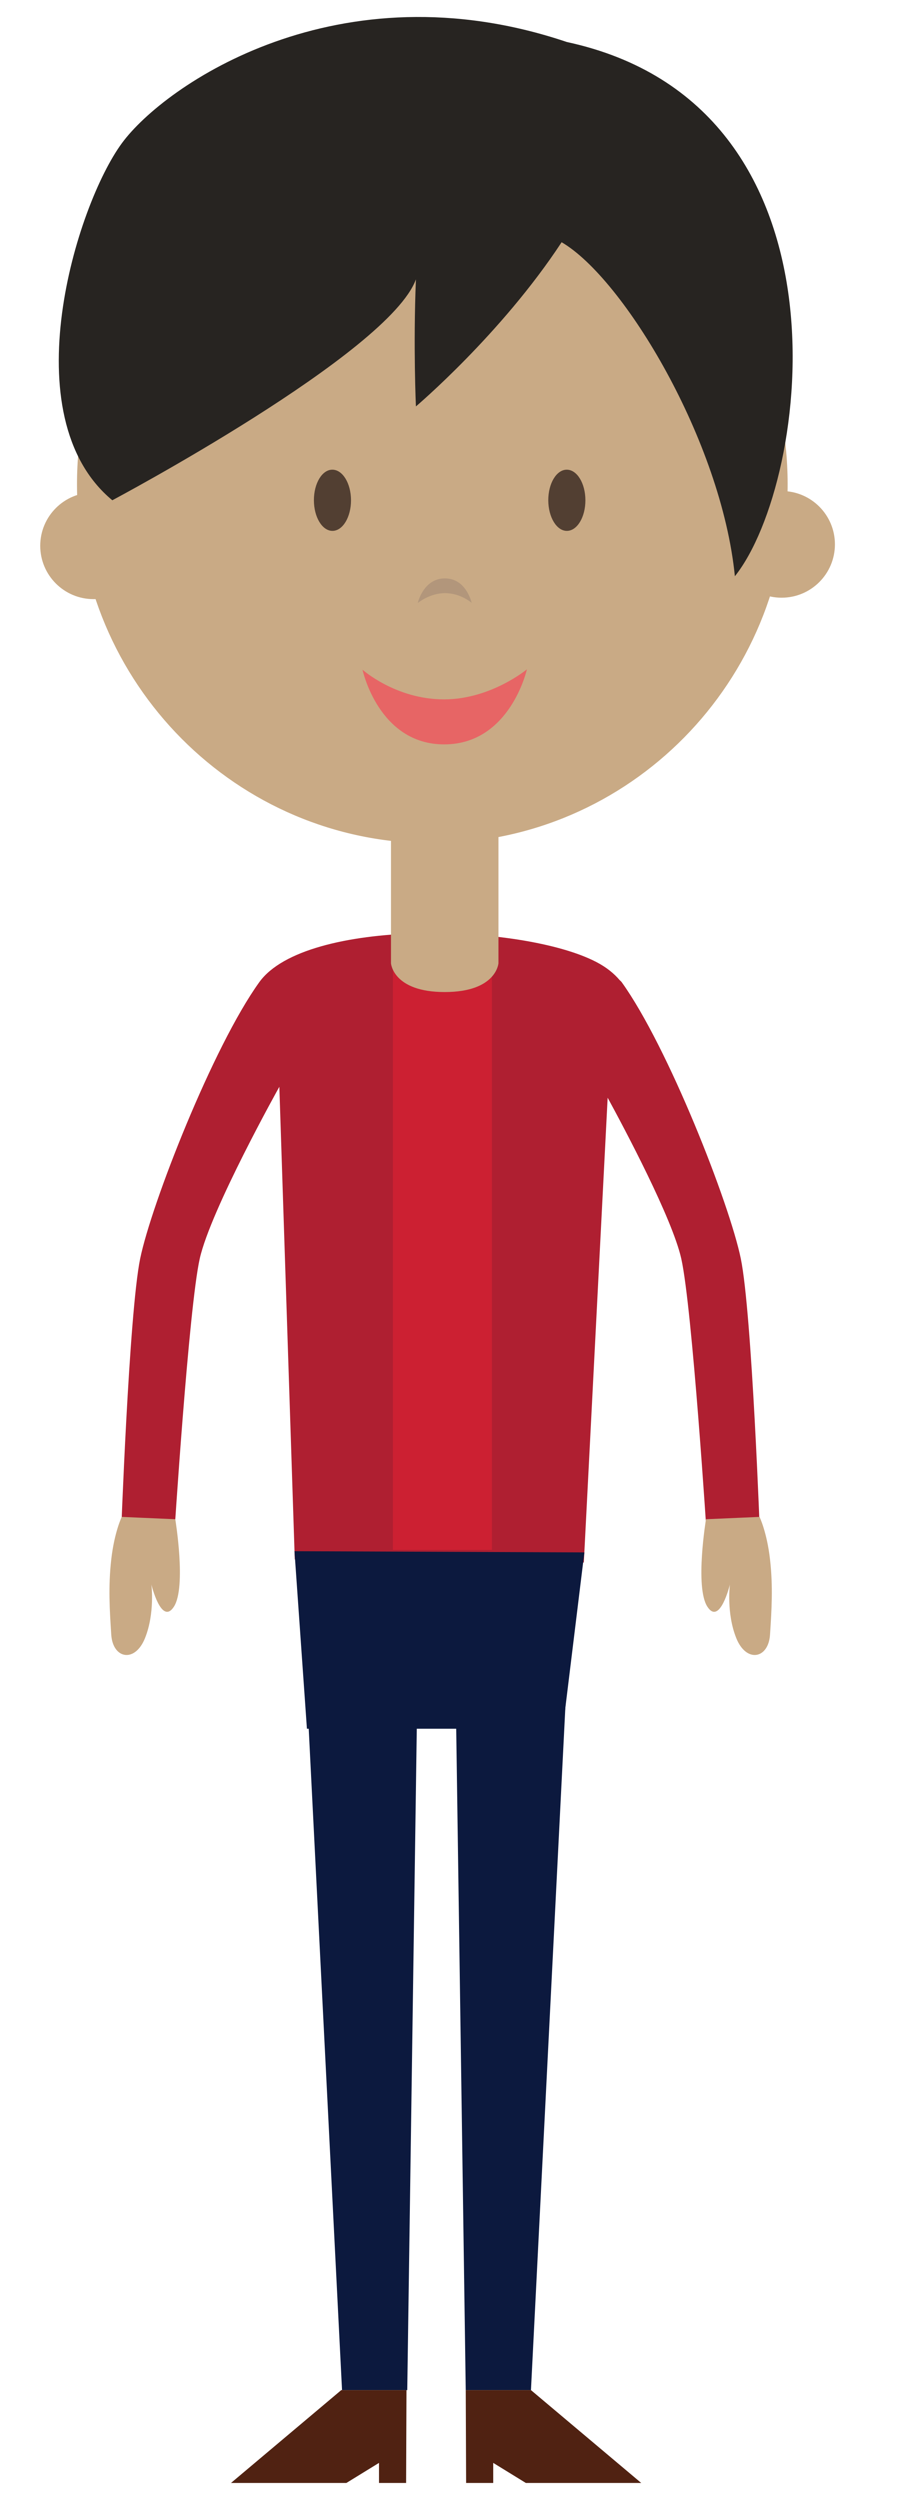 <svg version="1.1" id="ciudadano" xmlns="http://www.w3.org/2000/svg" xmlns:xlink="http://www.w3.org/1999/xlink" x="0px" y="0px"
	 width="57.138px" height="159px" viewBox="4.301 0 57.138 159" enable-background="new 4.301 0 57.138 159" xml:space="preserve">
<g>
	<path fill="#C9AA85" d="M54.417,30.748c0.03,12.606-10.067,22.854-22.557,22.886C19.378,53.665,9.231,43.465,9.2,30.859
		C9.17,18.251,19.266,8.003,31.748,7.973C44.238,7.942,54.387,18.141,54.417,30.748z"/>
	<path fill="#523F32" d="M26.635,31.814c0.002,1.074-0.524,1.949-1.18,1.951c-0.65,0-1.179-0.871-1.181-1.945
		c-0.003-1.074,0.521-1.947,1.171-1.947C26.101,29.871,26.632,30.74,26.635,31.814z"/>
	<path fill="#523F32" d="M41.549,31.814c0.003,1.074-0.523,1.949-1.179,1.951c-0.65,0.002-1.18-0.871-1.183-1.945
		c-0.002-1.074,0.522-1.945,1.173-1.947C41.016,29.871,41.547,30.74,41.549,31.814z"/>
	<path fill="#B2967B" d="M34.311,38.344c0,0-0.691-0.621-1.703-0.619c-0.975,0.002-1.724,0.627-1.724,0.627s0.347-1.562,1.721-1.565
		C33.977,36.783,34.311,38.344,34.311,38.344z"/>
	<circle fill="#C9AA85" cx="10.254" cy="34.713" r="3.393"/>
	<circle fill="#C9AA85" cx="54.033" cy="34.622" r="3.393"/>
	<path fill="#AF1F31" d="M51.437,80.049c-0.715-3.484-4.621-13.47-7.578-17.58c-0.037-0.053-0.086-0.086-0.129-0.131
		c-0.363-0.426-0.842-0.818-1.488-1.154c-4.753-2.467-18.487-2.822-21.444,1.285c-2.956,4.109-6.862,14.096-7.578,17.58
		c-0.715,3.482-1.228,17.854-1.228,17.854h3.379c0,0,0.937-14.729,1.64-17.854c0.702-3.126,5.064-10.927,5.064-10.927l0.982,30.058
		l18.392,0.199l1.516-29.562c1.075,1.973,4.106,7.67,4.683,10.232c0.702,3.125,1.64,17.854,1.64,17.854h3.379
		C52.665,97.902,52.152,83.531,51.437,80.049z"/>
	<polygon fill="#0C193E" points="23.038,98.658 23.83,109.951 40.11,109.951 41.483,98.736 	"/>
	<polygon fill="#0C193E" points="23.83,107.691 26.064,152.014 30.214,152.014 30.853,107.691 	"/>
	<polygon fill="#0C193E" points="40.319,107.691 38.085,152.014 33.935,152.014 33.296,107.691 	"/>
	<polygon fill="#502212" points="33.935,152.014 33.959,157.92 35.684,157.92 35.684,156.643 37.759,157.92 45.101,157.92 
		38.085,152.014 	"/>
	<polygon fill="#502212" points="30.165,152.014 30.141,157.92 28.416,157.92 28.416,156.643 26.341,157.92 18.999,157.92 
		26.015,152.014 	"/>
	<path fill="#C9AA85" d="M11.38,99.18c-0.198,1.738-0.1,3.248,0,4.791c0.101,1.541,1.512,1.809,2.15,0.211
		c0.638-1.596,0.403-3.404,0.403-3.404s0.639,2.646,1.437,1.404c0.798-1.244,0.084-5.557,0.084-5.557l-3.407-0.148
		C12.047,96.477,11.578,97.439,11.38,99.18z"/>
	<path fill="#C9AA85" d="M53.296,99.18c0.198,1.738,0.1,3.248,0,4.791c-0.101,1.541-1.512,1.809-2.15,0.211
		c-0.638-1.596-0.403-3.404-0.403-3.404s-0.639,2.646-1.437,1.404c-0.798-1.244-0.084-5.557-0.084-5.557l3.407-0.148
		C52.629,96.477,53.098,97.439,53.296,99.18z"/>
	<rect x="29.302" y="59.596" fill="#CC2032" width="6.299" height="38.978"/>
	<path fill="#272421" d="M40.368,2.672C40.368,2.673,40.368,2.673,40.368,2.672C25.832-2.23,14.773,5.408,12.058,9.105
		c-2.915,3.963-7.046,17.374-0.611,22.713c0,0,17.601-9.346,19.318-14.05c-0.174,4.261,0,8.081,0,8.081s5.439-4.604,9.271-10.443
		C43.987,17.71,50.204,28.046,51.06,36.65C55.863,30.628,58.981,6.685,40.368,2.672z"/>
	<path fill="#E76565" d="M27.367,42.594c0,0,2.119,1.895,5.201,1.887c2.972-0.006,5.26-1.912,5.26-1.912s-1.063,4.766-5.253,4.775
		C28.383,47.354,27.367,42.594,27.367,42.594z"/>
	<path fill="#C9AA85" d="M36.017,61.263c0,0-0.123,1.833-3.419,1.833s-3.42-1.833-3.42-1.833V50.934h6.839V61.263z"/>
</g>
</svg>